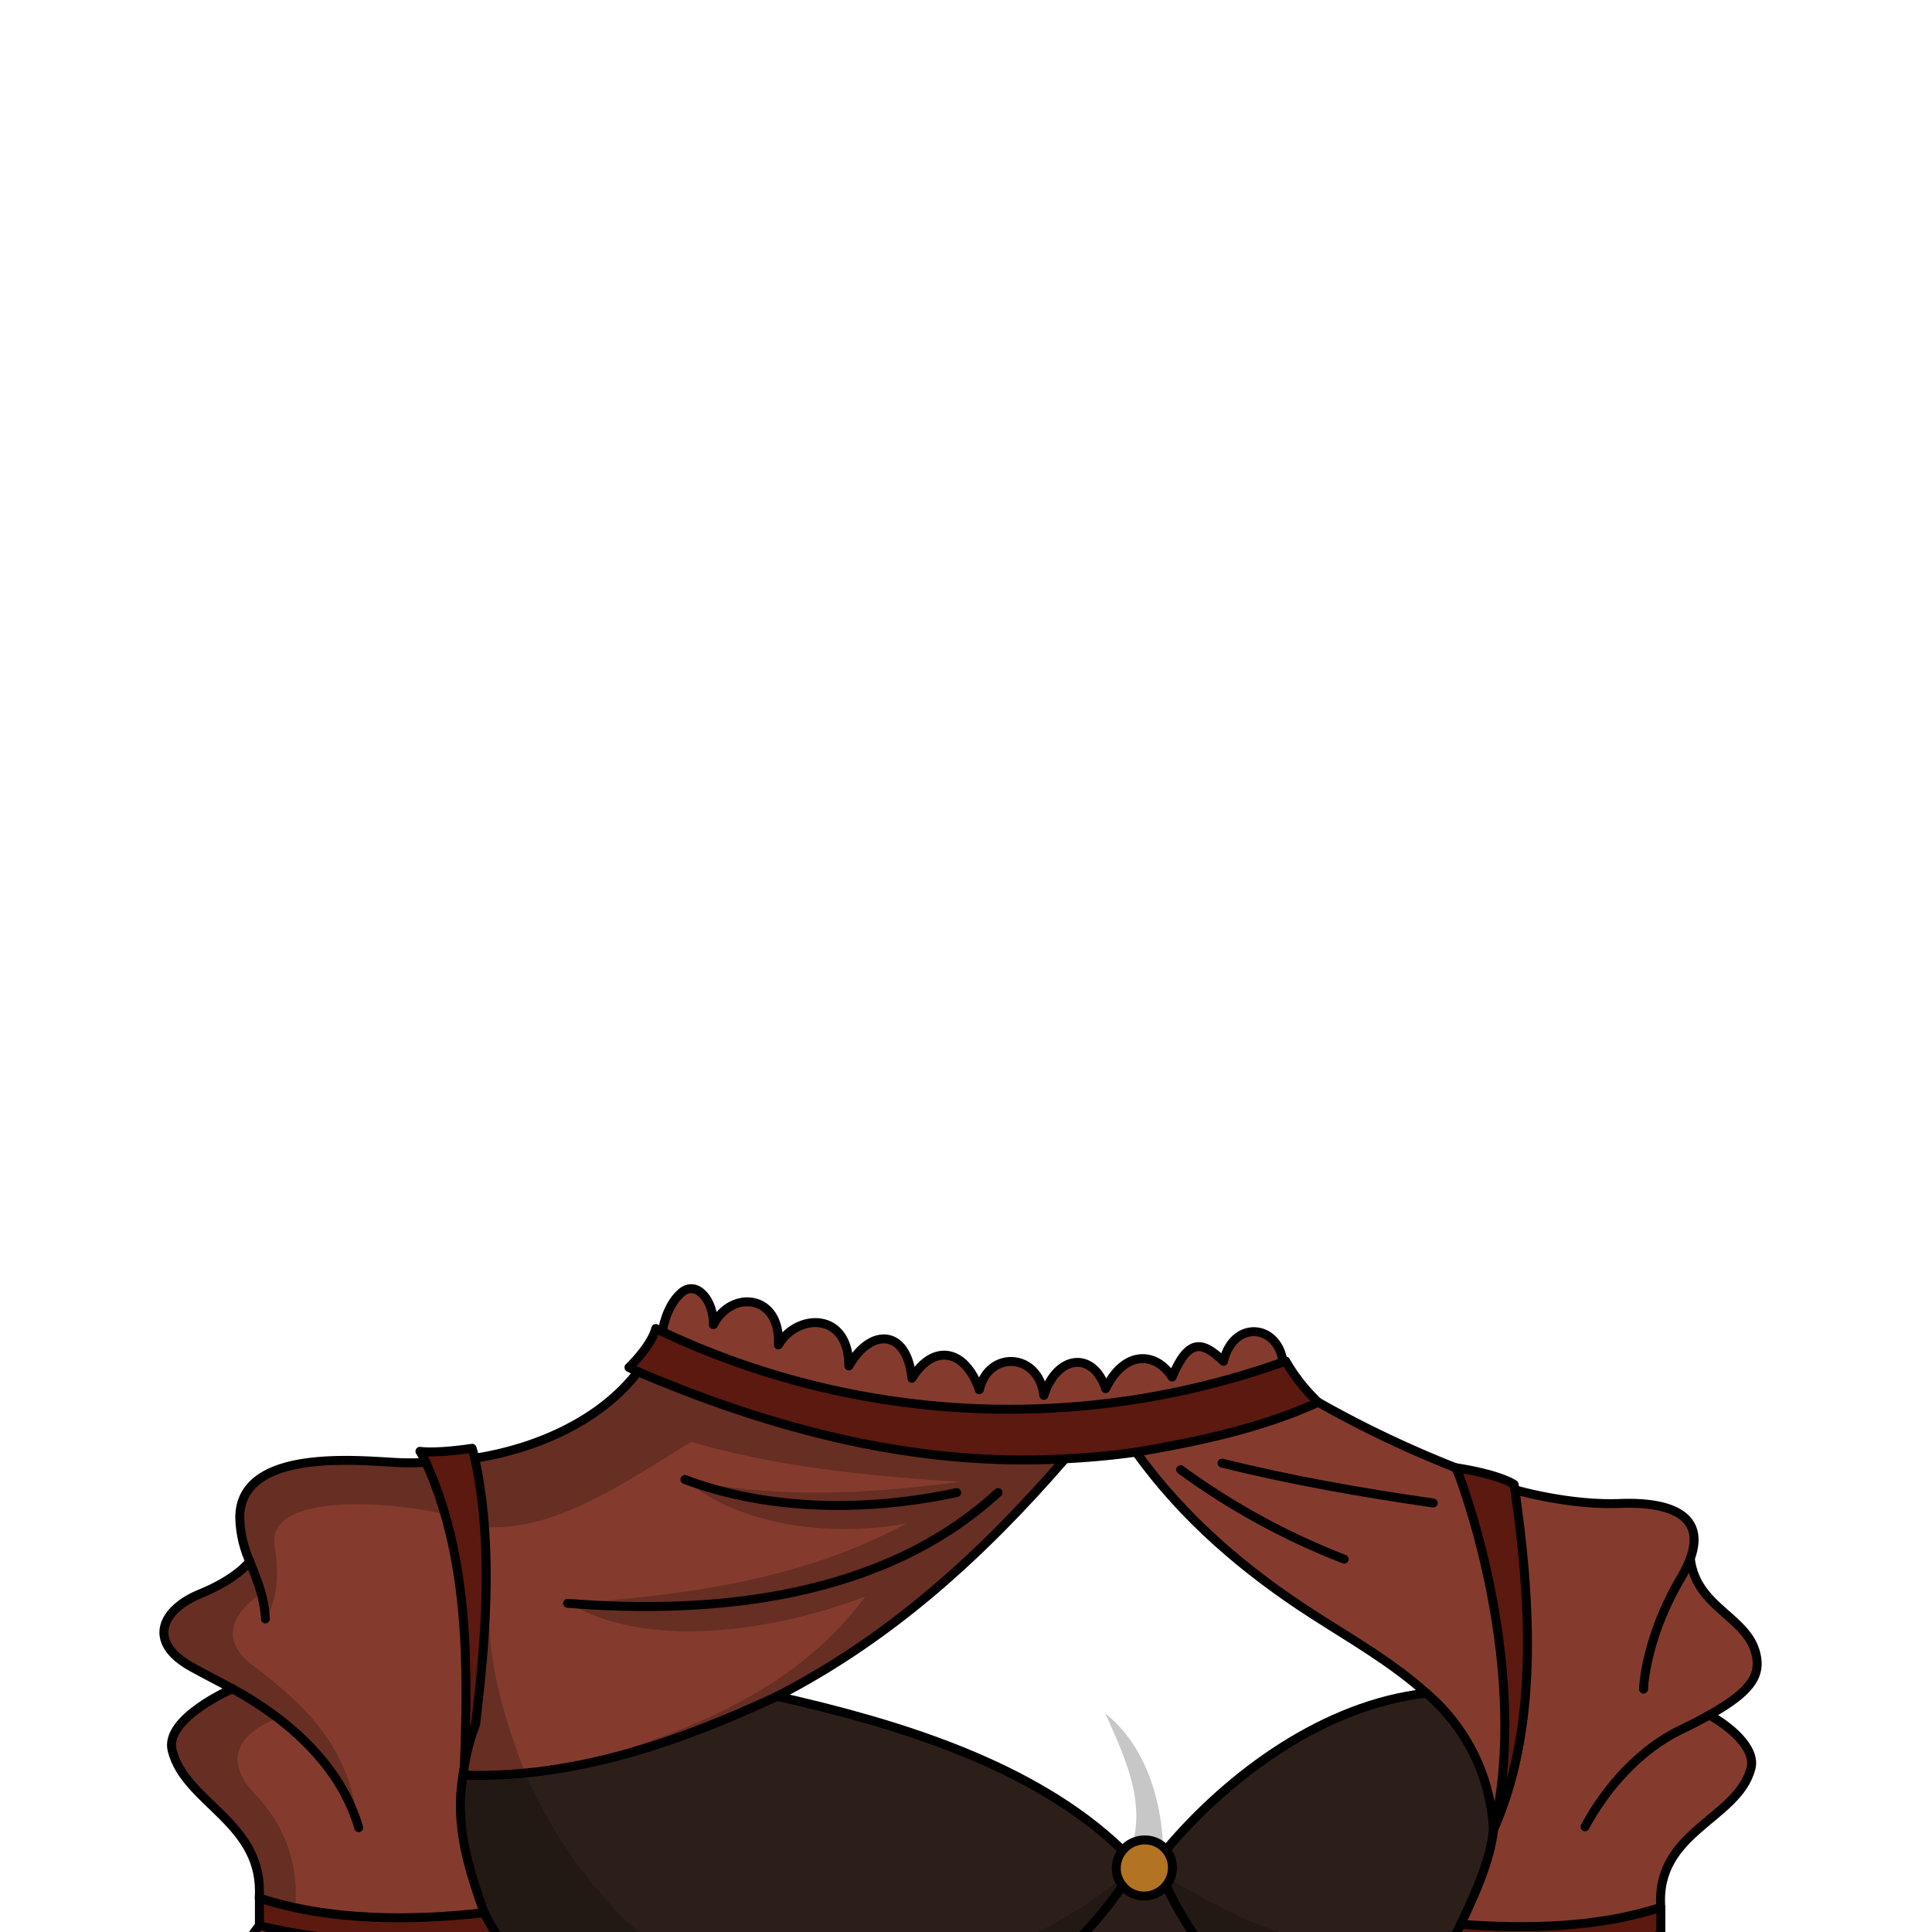 <svg xmlns="http://www.w3.org/2000/svg" viewBox="0 0 432 432">
  <defs>
    <style>.GUNDAN_CAT_OUTFIT_CAT_OUTFIT_26_cls-1{isolation:isolate;}.GUNDAN_CAT_OUTFIT_CAT_OUTFIT_26_cls-2{fill:#843b2d;}.GUNDAN_CAT_OUTFIT_CAT_OUTFIT_26_cls-3{opacity:0.22;mix-blend-mode:multiply;}.GUNDAN_CAT_OUTFIT_CAT_OUTFIT_26_cls-4{fill:#5b1910;}.GUNDAN_CAT_OUTFIT_CAT_OUTFIT_26_cls-5{fill:#2c1f1a;}.GUNDAN_CAT_OUTFIT_CAT_OUTFIT_26_cls-6{fill:#b27422;}.GUNDAN_CAT_OUTFIT_CAT_OUTFIT_26_cls-7{fill:none;stroke:#000;stroke-linecap:round;stroke-linejoin:round;stroke-width:2px;}</style>
  </defs>
  <g class="GUNDAN_CAT_OUTFIT_CAT_OUTFIT_26_cls-1">
    <g id="Outfit">
      <path class="GUNDAN_CAT_OUTFIT_CAT_OUTFIT_26_cls-2" d="M273.58,304.4c2.15-9.28,12.14-8.46,13.31.16a182.43,182.43,0,0,1-138.8-6.8s.75-5.64,4.22-8.67,7.32,1.77,7.21,7.11c4-7.88,15.14-6.86,14.53,4.53,4.08-7.06,15.75-7.62,15.75,4.71,4.85-8.56,13-8.42,14.1,2.75,4.84-7.9,11.94-6.53,15.08,2.56,2-8.82,13.22-8.43,14.43,1.26,2.92-9.09,11-10,13.82-1.51,4.24-8.69,11.23-8.26,14.86-2.59C265.72,299.23,268.83,299.8,273.58,304.4Z" />
      <path class="GUNDAN_CAT_OUTFIT_CAT_OUTFIT_26_cls-2" d="M108.3,427.69c-14.09,1.47-28.48,1.46-42.28-1.2A71.13,71.13,0,0,1,58,424.4c1.16-16.89-16.51-21.12-19.47-33C36.69,384.2,52,377.59,52,377.59c-3.35-1.83-6.47-3.37-9-4.79-10.39-5.73-6.6-13,1.82-16.42s11.1-7.27,11.1-7.27a25.31,25.31,0,0,1-2.24-10C53.87,324,79.3,326.51,88.35,327c2.36.13,4.72.11,6.94,0a69.8,69.8,0,0,1,4.19,11.59c5,18.34,5.08,37.29,4.35,56.29-.11.63-.2,1.3-.3,2C101.89,407.77,104.66,417.44,108.3,427.69Z" />
      <path class="GUNDAN_CAT_OUTFIT_CAT_OUTFIT_26_cls-3" d="M95.29,327.07a72.56,72.56,0,0,1,4.19,11.59c-8-2.32-40.29-6-38.07,7.19,1.64,9.74-1,14.58-2,15.91-.08-1.48-.93-5.42-.93-5.42s-13,7.6-2,16C68.82,381.7,77.78,390.55,80,407.13c-2.14-9.51-10.72-17.29-18.3-22.73,0,0-15.82,5.17-4.48,17A31.6,31.6,0,0,1,66,426.49,76.16,76.16,0,0,1,58,424.4c1.16-16.89-16.51-21.12-19.47-33C36.69,384.2,52,377.59,52,377.59c-3.35-1.83-6.47-3.37-9-4.79-10.39-5.73-6.6-13,1.82-16.42s11.1-7.27,11.1-7.27a25.31,25.31,0,0,1-2.24-10C53.87,324,79.3,326.51,88.35,327,90.71,327.16,93.07,327.14,95.29,327.07Z" />
      <path class="GUNDAN_CAT_OUTFIT_CAT_OUTFIT_26_cls-4" d="M108.29,427.69a53.76,53.76,0,0,0,3,5.18c-17.89,1.86-35.72,2-53.29-2.28V424.4C73.84,429.59,91.84,429.52,108.29,427.69Z" />
      <path class="GUNDAN_CAT_OUTFIT_CAT_OUTFIT_26_cls-4" d="M106.17,326.06c4.16,19.3,2.5,40,.17,59.48a46.73,46.73,0,0,0-2.52,9.41c.88-22.6,1.09-47.11-8.54-67.88a20,20,0,0,0-1.38-2.6s3.3.56,11.67-.68C105.79,324.52,106,325.28,106.17,326.06Z" />
      <path class="GUNDAN_CAT_OUTFIT_CAT_OUTFIT_26_cls-2" d="M238.16,326.19c-18.49,21.38-39.3,40.78-64.4,53.1-15.3,7.51-31.41,13.33-48.56,16.12-2.83.46-5.47.78-7.81,1a86.33,86.33,0,0,1-13.86.48c.09-.68.19-1.34.3-2a47.83,47.83,0,0,1,2.52-9.41s1.08-8.42,1.7-19.55a225.74,225.74,0,0,0,.16-24.61,89.7,89.7,0,0,0-2-15.32c13.37-2.06,28-8.23,36.46-19.34h0c23.26,10,46.86,17.27,72.22,19.17A189.34,189.34,0,0,0,238.16,326.19Z" />
      <path class="GUNDAN_CAT_OUTFIT_CAT_OUTFIT_26_cls-3" d="M117.39,396.43a87.84,87.84,0,0,1-13.86.48c.09-.68.19-1.34.3-2a47.83,47.83,0,0,1,2.52-9.41s1.08-8.42,1.7-19.55c.54-1,.81-1.51,1.36-2.51C109.92,375.08,113.35,385.6,117.39,396.43Z" />
      <path class="GUNDAN_CAT_OUTFIT_CAT_OUTFIT_26_cls-3" d="M238.16,326.19c-18.49,21.38-39.3,40.78-64.4,53.1-15.3,7.51-31.37,13.27-48.56,16.12,25.42-6.8,52.08-16.3,68.27-38.43-18.81,7.26-47.93,12.38-66.07,1.57,26.17-1.9,51.8-5.26,75.24-17.88-15.95,2.95-36.72.92-49.5-9.84,20,4.34,41.36,3.23,61.54.5l-.26,0c-19.92-1.28-40.54-3.24-59.84-8.93-13.12,7.86-30.15,20.32-46.37,19a89.7,89.7,0,0,0-2-15.32c13.37-2.06,28-8.23,36.46-19.34h0c23.26,10,46.86,17.27,72.22,19.17A189.34,189.34,0,0,0,238.16,326.19Z" />
      <path class="GUNDAN_CAT_OUTFIT_CAT_OUTFIT_26_cls-4" d="M146.64,297.06s.5.26,1.45.7a182.27,182.27,0,0,0,138.8,6.8l.59-.24a40.93,40.93,0,0,0,7.26,9.22s-.48.24-1.42.66c-12.46,5.48-26,8.45-39.27,10.5-4.83.75-10.26,1.19-15.89,1.49-33.08,1.74-65.22-6.55-95.53-19.48-.68-.3-1.35-.61-2-.94C140.6,305.77,145.53,301.09,146.64,297.06Z" />
      <path class="GUNDAN_CAT_OUTFIT_CAT_OUTFIT_26_cls-2" d="M111.25,432.87c2.36,3.63,4.62,7.41,6.72,11.33l-.45.23s-5,2.1-6.89-3.32c.25,6.82-5.45,7.45-10.16,1.81-.08,3.68-4.7,8.16-9.33.46-4.33,8.36-11.18,4.49-12.62-.8,0,5.77-6.15,7.69-9.66,1.16-1.77,4.76-9.45,4-7.76-2.58A5.93,5.93,0,0,1,58,442c-2.52,0-4.57-1.89-3.55-5A17.41,17.41,0,0,1,58,430.59C75.53,434.89,93.36,434.73,111.25,432.87Z" />
      <path class="GUNDAN_CAT_OUTFIT_CAT_OUTFIT_26_cls-5" d="M294.73,459.71q-9.35.57-18.69.9h0a4.53,4.53,0,0,0-4.38-2.86c-10.09.33-20.3.47-30.39.4a4.65,4.65,0,0,0-4.36,3c-11.5-.26-23-.66-34.45-1.19,18.55-9.33,36.73-20.73,48.56-38.28a6.23,6.23,0,0,0,4.86,2.26,6.4,6.4,0,0,0,4.86-2.36C268,437.11,280.49,450.35,294.73,459.71Z" />
      <path class="GUNDAN_CAT_OUTFIT_CAT_OUTFIT_26_cls-6" d="M260.73,413.61a6.14,6.14,0,0,1,1.42,4,6.31,6.31,0,0,1-1.42,4,6.4,6.4,0,0,1-4.86,2.36,6.2,6.2,0,0,1-6.27-6.21,6.35,6.35,0,0,1,6.27-6.34A6.15,6.15,0,0,1,260.73,413.61Z" />
      <path class="GUNDAN_CAT_OUTFIT_CAT_OUTFIT_26_cls-5" d="M250.19,420.35a5.71,5.71,0,0,0,.83,1.31c-11.84,17.55-30.21,29.52-48.57,38.28A137,137,0,0,1,183.54,467c-3.41,1-7,2-10.7,2.86-14.25,3.32-28.58,4.44-43.18,5a116.06,116.06,0,0,0-10.82-29.05L118,444.2c-2.11-3.91-4.37-7.7-6.72-11.33a36,36,0,0,1-3-5.18c-4-9.4-6.64-19.75-4.77-30.78a83,83,0,0,0,13.86-.49c19.92-2.08,38.22-8.64,56.37-17.13h0c26.55,6,57.25,15.1,77.26,34.41h0a6.25,6.25,0,0,0-.84,6.63Z" />
      <path class="GUNDAN_CAT_OUTFIT_CAT_OUTFIT_26_cls-3" d="M260.06,413.46l-.07.09a6.19,6.19,0,0,0-4.86-2.25,6.93,6.93,0,0,0-1.66.24c2.3-10-2.4-19.58-6.3-28.38C256.08,390.18,259.82,402.51,260.06,413.46Z" />
      <path class="GUNDAN_CAT_OUTFIT_CAT_OUTFIT_26_cls-4" d="M338.74,333.11c3.46,24.51,5.48,52.92-4.8,76.06,5.91-24.27.72-55.71-7.58-79a16.5,16.5,0,0,0-.9-2c10.13,1.57,13.1,3.76,13.1,3.76S338.63,332.35,338.74,333.11Z" />
      <path class="GUNDAN_CAT_OUTFIT_CAT_OUTFIT_26_cls-2" d="M325.46,328.18c8.3,23.29,14.39,56.72,8.48,81a42.91,42.91,0,0,0-15-30.57h0c-7.7-6.94-17-12.21-25.51-17.7-14.89-9.59-28.83-21.41-39.37-36.19h0c13.43-2.3,28.14-5.71,40.69-11.16C305.19,319.72,312.79,323.79,325.46,328.18Z" />
      <path class="GUNDAN_CAT_OUTFIT_CAT_OUTFIT_26_cls-2" d="M378,348.49c1.32,11.4,13.49,13,14.86,22.27.6,4.06-1.42,7.59-10.62,12.72,4.2,2.27,10.55,7.29,9.35,11.91-3,11.44-21.43,14.09-20.17,31.09h0c-14.17,4.64-30.05,4.85-44.77,3.8,3.7-7.67,6.66-14.79,7.34-21.11,10.28-23.14,8.26-51.55,4.8-76.06,0,0,11.93,3.52,23.48,3.07C372.47,335.78,381.68,338.31,378,348.49Z" />
      <path class="GUNDAN_CAT_OUTFIT_CAT_OUTFIT_26_cls-4" d="M371.37,426.48v6.19c-15.71,3.7-31.41,3.95-47.45,3,.92-1.84,1.82-3.63,2.68-5.42C341.32,431.33,357.2,431.12,371.37,426.48Z" />
      <path class="GUNDAN_CAT_OUTFIT_CAT_OUTFIT_26_cls-5" d="M333.94,409.17c-.68,6.32-3.64,13.44-7.34,21.11-.17.36-.34.71-.53,1.07q-1,2.14-2.15,4.35c-1.63,3.24-3.31,6.62-5,10-.23.47-.47.95-.7,1.43h0c-1.78,3.69-3.48,7.44-5,11.25A97.41,97.41,0,0,0,310,468a101.46,101.46,0,0,1-15.26-8.24c-14.23-9.36-26.77-22.6-34-38.15a6.63,6.63,0,0,0,.9-1.51,6.44,6.44,0,0,0,.52-2.48,6.14,6.14,0,0,0-1.42-4c14.31-17,35.62-32.53,58.19-35h0A42.84,42.84,0,0,1,333.94,409.17Z" />
      <path class="GUNDAN_CAT_OUTFIT_CAT_OUTFIT_26_cls-3" d="M250.19,420.35a5.39,5.39,0,0,0,.83,1.31c-11.84,17.55-30.21,29.52-48.57,38.28A137,137,0,0,1,183.54,467c-3.41,1-7,2-10.7,2.86-14.25,3.32-28.58,4.44-43.18,5a116.06,116.06,0,0,0-10.82-29.05L118,444.2c-2.11-3.91-4.37-7.7-6.72-11.33a36,36,0,0,1-3-5.18c-4-9.4-6.64-19.75-4.77-30.78a87.28,87.28,0,0,0,13.86-.49,107.82,107.82,0,0,0,20.2,30.65C165.4,456.72,222.52,443.44,250.19,420.35Z" />
      <path class="GUNDAN_CAT_OUTFIT_CAT_OUTFIT_26_cls-3" d="M326.07,431.35q-1,2.14-2.15,4.35c-1.63,3.24-3.31,6.62-5,10-.23.47-.47.95-.7,1.43h0c-1.78,3.69-3.48,7.44-5,11.25A97.41,97.41,0,0,0,310,468a101.46,101.46,0,0,1-15.26-8.24c-14.23-9.36-26.77-22.6-34-38.15a6.1,6.1,0,0,0,.9-1.51C282.86,433.15,301.58,439.63,326.07,431.35Z" />
      <path class="GUNDAN_CAT_OUTFIT_CAT_OUTFIT_26_cls-7" d="M142.63,306.71c-.68-.3-1.35-.61-2-.94,0,0,4.93-4.68,6-8.71,0,0,.5.26,1.45.7a182.43,182.43,0,0,0,138.8,6.8l.59-.24a40.93,40.93,0,0,0,7.26,9.22s-.48.24-1.42.66c-12.55,5.45-25.84,8.2-39.27,10.5-4.92.69-10.23,1.21-15.89,1.49C205,328.08,172.94,319.64,142.63,306.71Z" />
      <path class="GUNDAN_CAT_OUTFIT_CAT_OUTFIT_26_cls-7" d="M59.34,362c-.24-5.1-2-9-3.49-12.84a25.49,25.49,0,0,1-2.24-10C53.87,324,79.3,326.51,88.34,327c2.36.13,4.72.11,6.94,0" />
      <path class="GUNDAN_CAT_OUTFIT_CAT_OUTFIT_26_cls-7" d="M142.63,306.72c-8.45,11.11-23.08,17.28-36.46,19.34" />
      <path class="GUNDAN_CAT_OUTFIT_CAT_OUTFIT_26_cls-7" d="M55.85,349.11s-2.68,3.84-11.09,7.27-12.21,10.69-1.82,16.42c2.56,1.42,5.68,3,9,4.79,12.39,6.77,24.16,17,28.27,31.07" />
      <path class="GUNDAN_CAT_OUTFIT_CAT_OUTFIT_26_cls-7" d="M108.29,427.69c-16.45,1.83-34.45,1.9-50.33-3.29,1.15-16.89-16.51-21.12-19.47-33C36.69,384.2,52,377.59,52,377.59" />
      <path class="GUNDAN_CAT_OUTFIT_CAT_OUTFIT_26_cls-7" d="M58,424.4v6.19c17.57,4.3,35.4,4.14,53.29,2.28" />
      <path class="GUNDAN_CAT_OUTFIT_CAT_OUTFIT_26_cls-7" d="M58,430.59a17.41,17.41,0,0,0-3.55,6.46c-1,3.09,1,4.95,3.55,5a5.84,5.84,0,0,0,3.14-.87c-1.69,6.58,6,7.34,7.76,2.58,3.51,6.53,9.62,4.61,9.66-1.16,1.44,5.29,8.29,9.16,12.62.8,4.63,7.7,9.25,3.22,9.33-.46,4.71,5.64,10.41,5,10.16-1.81,1.86,5.42,6.89,3.32,6.89,3.32" />
      <path class="GUNDAN_CAT_OUTFIT_CAT_OUTFIT_26_cls-7" d="M326.59,430.28h0c14.72,1.05,30.6.84,44.77-3.8h0c-1.26-17,17.21-19.65,20.17-31.09,1.2-4.62-5.15-9.64-9.35-11.91" />
      <path class="GUNDAN_CAT_OUTFIT_CAT_OUTFIT_26_cls-7" d="M323.92,435.7c16,.92,31.74.67,47.45-3v-6.19" />
      <path class="GUNDAN_CAT_OUTFIT_CAT_OUTFIT_26_cls-7" d="M371.37,432.67a17.41,17.41,0,0,1,3.55,6.46c1.11,3.36-1.37,5.25-4.18,5a6.1,6.1,0,0,1-2.5-.85c1.69,6.57-6,7.34-7.76,2.57-3.5,6.54-9.61,4.61-9.66-1.17-1.44,5.29-8.29,9.17-12.63.8-4.62,7.71-9.25,3.22-9.33-.44-4.05,4.84-8.83,5.06-9.92.67" />
      <path class="GUNDAN_CAT_OUTFIT_CAT_OUTFIT_26_cls-7" d="M318.24,447.11c.23-.48.46-.95.7-1.43,1.65-3.4,3.35-6.73,5-10,.92-1.84,1.82-3.63,2.68-5.42,3.7-7.67,6.66-14.79,7.34-21.11" />
      <path class="GUNDAN_CAT_OUTFIT_CAT_OUTFIT_26_cls-7" d="M103.82,395c.88-22.6,1-46.81-8.54-67.88a24.73,24.73,0,0,0-1.38-2.6s3.3.56,11.67-.68c.22.73.42,1.49.6,2.27,4.16,19.3,2.5,40,.17,59.48a46.73,46.73,0,0,0-2.52,9.41c-.11.63-.21,1.28-.3,2-1.86,11,1.14,20.53,4.77,30.78a53.76,53.76,0,0,0,3,5.18c2.36,3.63,4.62,7.41,6.72,11.33.29.53.58,1.07.86,1.62a109.76,109.76,0,0,1,10.82,29.05c3.43,15.38,2.27,29.84-.52,45.18,17,.68,33.91,1,50.87,1.23,3.25,0,6.55.06,9.87.09" />
      <path class="GUNDAN_CAT_OUTFIT_CAT_OUTFIT_26_cls-7" d="M103.52,396.91c24.63.84,48.24-7.34,70.24-17.62,25.33-13,45.9-31.72,64.4-53.1" />
      <path class="GUNDAN_CAT_OUTFIT_CAT_OUTFIT_26_cls-7" d="M223.16,333.74c-25.57,23.56-63.23,27.42-96.24,24.76" />
      <path class="GUNDAN_CAT_OUTFIT_CAT_OUTFIT_26_cls-7" d="M213.92,333.75c-19.8,4.23-41.67,4.22-60.78-2.92" />
      <path class="GUNDAN_CAT_OUTFIT_CAT_OUTFIT_26_cls-7" d="M318.94,378.6a42.91,42.91,0,0,1,15,30.57c5.91-24.27.72-55.71-7.58-79a16.5,16.5,0,0,0-.9-2c10.13,1.57,13.1,3.76,13.1,3.76s.07.41.18,1.17c3.46,24.51,5.48,52.92-4.8,76.06" />
      <path class="GUNDAN_CAT_OUTFIT_CAT_OUTFIT_26_cls-7" d="M254.05,324.71c10.54,14.78,24.48,26.6,39.37,36.19,8.51,5.49,17.81,10.76,25.51,17.7" />
      <path class="GUNDAN_CAT_OUTFIT_CAT_OUTFIT_26_cls-7" d="M294.74,313.54a243.33,243.33,0,0,0,30.72,14.64" />
      <path class="GUNDAN_CAT_OUTFIT_CAT_OUTFIT_26_cls-7" d="M264,328.63a159.82,159.82,0,0,0,36.56,20" />
      <path class="GUNDAN_CAT_OUTFIT_CAT_OUTFIT_26_cls-7" d="M273.24,327.16c15.59,3.87,31.35,6.62,47.25,8.92" />
      <path class="GUNDAN_CAT_OUTFIT_CAT_OUTFIT_26_cls-7" d="M338.74,333.11s11.93,3.52,23.48,3.07c10.25-.4,19.46,2.13,15.74,12.31a26.94,26.94,0,0,1-2.09,4.3c-8.1,13.77-8.37,24.9-8.37,24.9" />
      <path class="GUNDAN_CAT_OUTFIT_CAT_OUTFIT_26_cls-7" d="M354.41,408.47c4.76-8.88,12.4-17.42,21.57-21.77,2.37-1.13,4.44-2.22,6.22-3.22,9.2-5.13,11.22-8.66,10.62-12.72-1.37-9.24-13.54-10.87-14.86-22.27" />
      <path class="GUNDAN_CAT_OUTFIT_CAT_OUTFIT_26_cls-7" d="M260.73,413.61a6.14,6.14,0,0,1,1.42,4,6.31,6.31,0,0,1-1.42,4,6.4,6.4,0,0,1-4.86,2.36,6.24,6.24,0,0,1-4.85-10.2,6.3,6.3,0,0,1,4.85-2.35A6.15,6.15,0,0,1,260.73,413.61Z" />
      <path class="GUNDAN_CAT_OUTFIT_CAT_OUTFIT_26_cls-7" d="M173.76,379.3c26.55,6,57.25,15.1,77.25,34.41" />
      <path class="GUNDAN_CAT_OUTFIT_CAT_OUTFIT_26_cls-7" d="M260.73,413.61c14.32-17,35.63-32.53,58.2-35h0" />
      <path class="GUNDAN_CAT_OUTFIT_CAT_OUTFIT_26_cls-7" d="M251,421.66c-11.83,17.55-30,28.95-48.56,38.28A154.67,154.67,0,0,1,183.53,467q-5.11,1.55-10.69,2.86c-14.25,3.32-28.58,4.44-43.19,5h0" />
      <path class="GUNDAN_CAT_OUTFIT_CAT_OUTFIT_26_cls-7" d="M310,468h0a101.46,101.46,0,0,1-15.26-8.24c-14.24-9.36-26.77-22.6-34-38.15" />
      <path class="GUNDAN_CAT_OUTFIT_CAT_OUTFIT_26_cls-7" d="M148.09,297.76s.75-5.64,4.22-8.67,7.32,1.77,7.21,7.11c4-7.88,15.14-6.86,14.53,4.53,4.08-7.06,15.75-7.62,15.75,4.71,4.85-8.56,13-8.42,14.1,2.75,4.84-7.9,11.94-6.53,15.08,2.56,2-8.82,13.22-8.43,14.43,1.26,2.92-9.09,11-10,13.82-1.51,4.24-8.69,11.23-8.26,14.86-2.59,3.63-8.68,6.74-8.11,11.49-3.51,2.15-9.28,12.14-8.46,13.31.16" />
    </g>
  </g>
</svg>